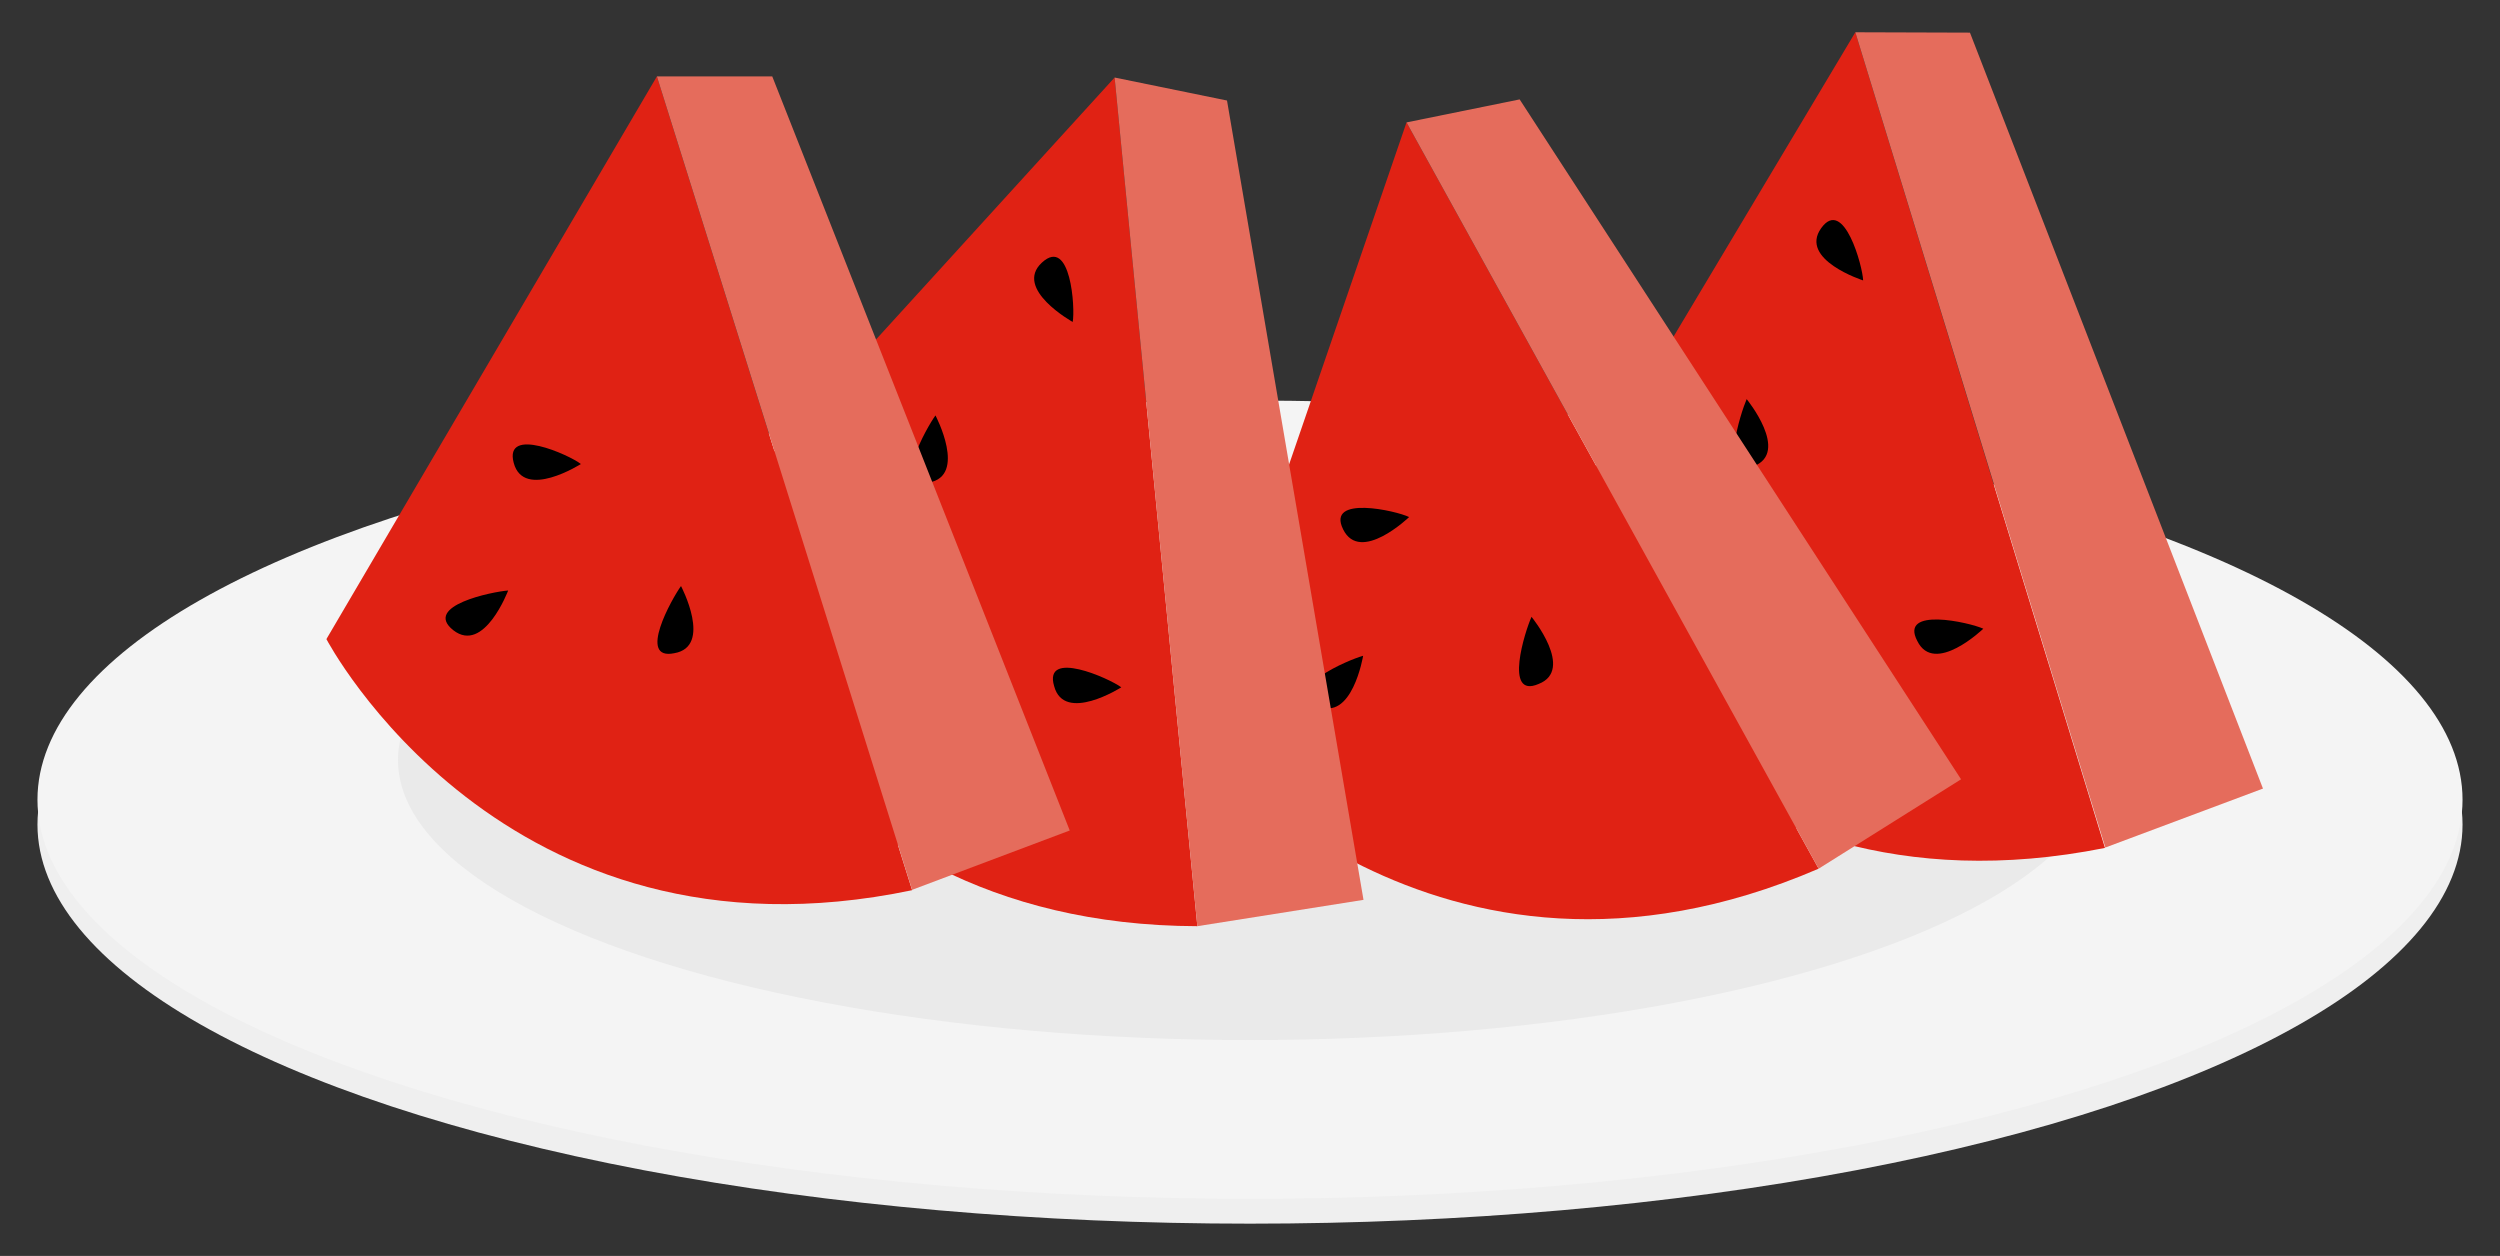 <?xml version="1.0" encoding="utf-8"?>
<!-- Generator: Adobe Illustrator 23.0.3, SVG Export Plug-In . SVG Version: 6.00 Build 0)  -->
<svg version="1.1" id="Promegranade" xmlns="http://www.w3.org/2000/svg" xmlns:xlink="http://www.w3.org/1999/xlink" x="0px"
	 y="0px" viewBox="0 0 674 338.6" style="enable-background:new 0 0 674 338.6;" xml:space="preserve">
<rect x="0" y="0" width="674" height="338.6" fill="#333333" stroke="none"/>
<style type="text/css">
	.st0{fill:#EFEFEF;}
	.st1{fill:#F4F4F4;}
	.st2{fill:#EAEAEA;}
	.st3{fill:#E02214;}
	.st4{fill:#E56C5C;}
</style>
<g>
	<g id="Plate">
		<ellipse class="st0" cx="337" cy="222.3" rx="326.9" ry="107.6"/>
		<ellipse class="st1" cx="337" cy="215.6" rx="326.9" ry="107.6"/>
		<ellipse class="st2" cx="337" cy="204.9" rx="229.7" ry="75.5"/>
	</g>
	<g>
		<path class="st3" d="M410,159.7c0,0,46.9,91,157.5,68.9L500.2,8.7L410,159.7z"/>
		<polygon class="st4" points="610.1,212.6 567.6,228.5 500.2,8.7 531.1,8.8 		"/>
		<path class="st3" d="M322.1,199.3c0,0,64.6,79.6,168.2,34.9L379.2,33L322.1,199.3z"/>
		<path d="M355.1,190.2c9.4,4.7,12.4-13.4,12.4-13.4C363.5,177.9,345.6,185.5,355.1,190.2z"/>
		<path d="M414.8,184.4c9.8-3.8-1.9-18.1-1.9-18.1C411.2,170,405.3,188.5,414.8,184.4z"/>
		<path d="M472.8,125.7c9.8-3.8-1.9-18.1-1.9-18.1C469.3,111.3,463.3,129.8,472.8,125.7z"/>
		<path d="M362.1,142.7c4.6,9.4,17.8-3.3,17.8-3.3C376.5,137.7,357.5,133.4,362.1,142.7z"/>
		<path d="M516.9,172.8c4.6,9.4,17.8-3.3,17.8-3.3C531,167.8,512,163.5,516.9,172.8z"/>
		<path d="M491,61.5c-6.1,8.5,11.3,14.1,11.3,14.1C502.2,71.9,497.1,53,491,61.5z"/>
		<polygon class="st4" points="528.7,210.1 490.3,234.2 379.2,33 409.7,26.8 		"/>
	</g>
	<g>
		<path class="st3" d="M182.1,150.9c0,0,27.9,98.5,140.7,98.8L300.5,20.9L182.1,150.9z"/>
		<polygon class="st4" points="367.6,242.6 322.8,249.7 300.5,20.9 330.8,27.1 		"/>
		<path class="st3" d="M88,172.3c0,0,47.5,90.8,157.9,67.7L177.1,20.6L88,172.3z"/>
		<path d="M122.2,169.9c8.3,6.5,14.8-10.7,14.8-10.7C132.9,159.5,113.9,163.3,122.2,169.9z"/>
		<path d="M181.8,176.1c10.4-1.8,1.8-18.1,1.8-18.1C181.2,161.3,171.7,178.2,181.8,176.1z"/>
		<path d="M250.4,130.1c10.4-1.8,1.8-18.1,1.8-18.1C249.8,115.3,240.3,132.2,250.4,130.1z"/>
		<path d="M138.5,124.8c2.7,10.1,18.1,0.3,18.1,0.3C153.6,122.7,135.8,114.7,138.5,124.8z"/>
		<path d="M284.2,185c2.7,10.1,18.1,0.3,18.1,0.3C299.1,182.9,281.2,174.9,284.2,185z"/>
		<path d="M280.9,70.8c-7.7,7.1,8.3,16,8.3,16C289.9,83.2,288.7,63.6,280.9,70.8z"/>
		<polygon class="st4" points="288.4,223.9 245.9,239.9 177.1,20.6 208.2,20.6 		"/>
	</g>
</g>
</svg>
